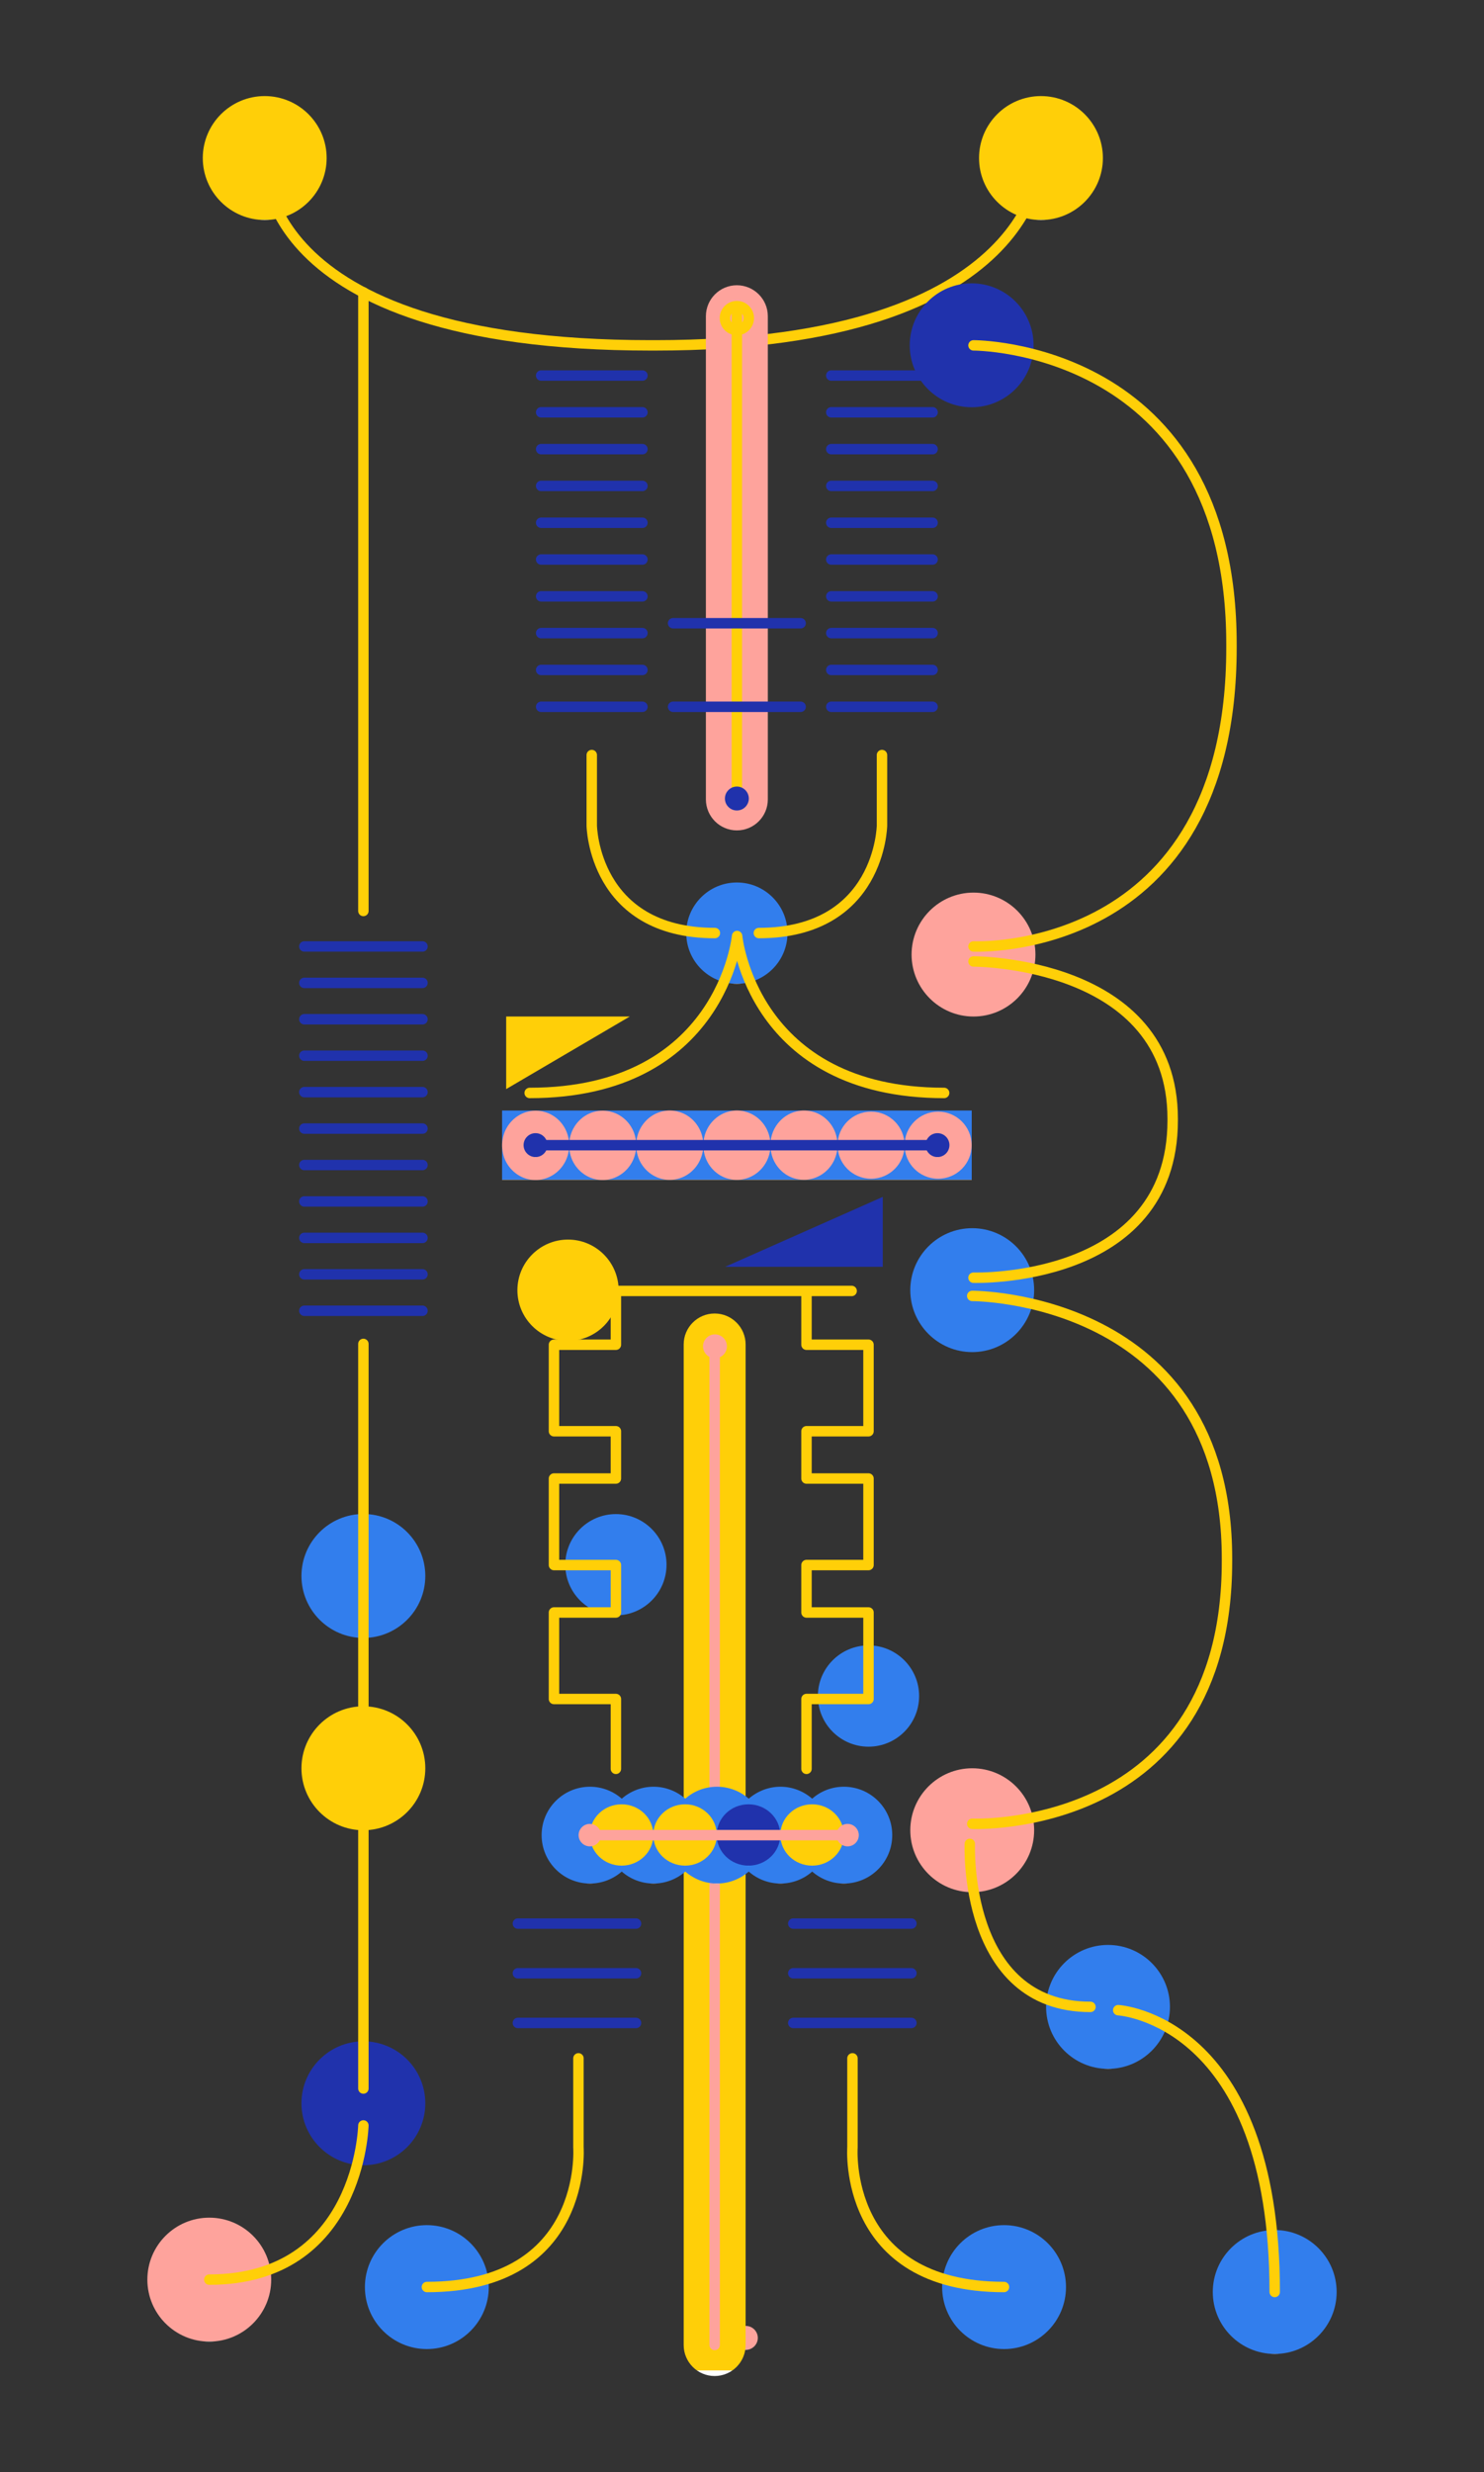 <?xml version="1.0" encoding="UTF-8"?>
<svg id="bot12" xmlns="http://www.w3.org/2000/svg" viewBox="0 0 185 308">
  <rect x="0" y="0" width="185" height="308" fill="#333333" stroke="none"/>
  <defs>
    <style>
      .stroke-width {
        stroke-width: 1.3px;
      }

      .stroke-color-1 {
        stroke: #ffcf08;
      }

      .stroke-color-2 {
        stroke: #fea39c;
      }

      .stroke-color-3 {
        stroke:#327eed;
      }

      .stroke-color-4 {
        stroke: #2032ac;
      }      
    </style>  
    <linearGradient id="color-1" gradientTransform="rotate(90)">
      <stop offset="0%" stop-color="#ffcf08" />
      <stop offset="100%" stop-color="#ffcf08" />
      <stop offset="100%" stop-color="white" />
    </linearGradient>
    <linearGradient id="color-2" gradientTransform="rotate(90)">
      <stop offset="0%" stop-color="#fea39c" />
      <stop offset="100%" stop-color="#fea39c" />
      <stop offset="100%" stop-color="white" />
    </linearGradient>
    <linearGradient id="color-3" gradientTransform="rotate(90)">
      <stop offset="0%" stop-color="#327eed" />
      <stop offset="100%" stop-color="#327eed" />
      <stop offset="100%" stop-color="white" />
    </linearGradient>   
    <linearGradient id="color-4" gradientTransform="rotate(90)">
      <stop offset="0%" stop-color="#2032ac" />
      <stop offset="100%" stop-color="#2032ac" />
      <stop offset="100%" stop-color="white" />
    </linearGradient>  
  </defs>
  <path class="color-4" d="m92.98,292.77c.82,0,1.49-.67,1.49-1.49s-.67-1.49-1.49-1.49-1.49.67-1.49,1.49.67,1.49,1.49,1.49Z" fill="url(#color-2)"/>
  <path stroke-linejoin="round" stroke-linecap="round" class="stroke-width stroke-color-1" d="m129.77,19.7s.17,23.33-48.11,23.33h-.55c-50.08,0-48.11-23.33-48.11-23.33" fill="none"/>
  <path class="color-3" d="m129.77,27.41c4.26,0,7.72-3.46,7.72-7.72s-3.46-7.72-7.72-7.72-7.72,3.46-7.72,7.72,3.46,7.72,7.72,7.72Z" fill="url(#color-1)"/>
  <path class="color-1" d="m121.2,168.46c4.26,0,7.72-3.46,7.72-7.72s-3.46-7.72-7.72-7.72-7.72,3.46-7.72,7.72,3.46,7.72,7.72,7.72Z" fill="url(#color-3)"/>
  <path class="color-4" d="m121.36,126.65c4.26,0,7.72-3.46,7.72-7.72s-3.46-7.72-7.72-7.72-7.72,3.46-7.72,7.72,3.46,7.72,7.72,7.72Z" fill="url(#color-2)"/>
  <path class="color-1" d="m121.13,50.74c4.26,0,7.72-3.46,7.72-7.72s-3.46-7.72-7.72-7.72-7.72,3.46-7.72,7.72,3.46,7.72,7.72,7.72Z" fill="url(#color-4)"/>
  <path class="color-4" d="m121.2,235.75c4.26,0,7.72-3.46,7.72-7.72s-3.46-7.72-7.72-7.72-7.72,3.46-7.72,7.72,3.46,7.72,7.72,7.72Z" fill="url(#color-2)"/>
  <path class="color-1" d="m138.13,257.76c4.26,0,7.72-3.46,7.72-7.72s-3.46-7.72-7.72-7.72-7.72,3.46-7.72,7.72,3.46,7.72,7.72,7.72Z" fill="url(#color-3)"/>
  <path class="color-1" d="m158.91,293.28c4.26,0,7.72-3.46,7.72-7.72s-3.46-7.72-7.72-7.72-7.72,3.46-7.72,7.72,3.46,7.72,7.72,7.72Z" fill="url(#color-3)"/>
  <path class="color-1" d="m45.3,204.07c4.26,0,7.72-3.46,7.72-7.72s-3.46-7.72-7.72-7.72-7.72,3.46-7.72,7.72,3.46,7.72,7.72,7.72Z" fill="url(#color-3)"/>
  <path class="color-3" d="m45.3,228.03c4.26,0,7.72-3.46,7.72-7.72s-3.46-7.72-7.72-7.72-7.72,3.46-7.72,7.72,3.46,7.72,7.72,7.72Z" fill="url(#color-1)"/>
  <path class="color-1" d="m53.21,292.67c4.26,0,7.72-3.46,7.72-7.72s-3.46-7.72-7.72-7.72-7.72,3.46-7.72,7.72,3.46,7.72,7.72,7.72Z" fill="url(#color-3)"/>
  <path class="color-4" d="m45.3,269.77c4.26,0,7.72-3.46,7.72-7.72s-3.46-7.72-7.72-7.72-7.72,3.46-7.72,7.72,3.46,7.72,7.72,7.72Z" fill="url(#color-4)"/>
  <path class="color-1" d="m26.09,291.74c4.26,0,7.72-3.46,7.72-7.72s-3.46-7.72-7.72-7.72-7.72,3.46-7.72,7.72,3.46,7.72,7.72,7.72Z" fill="url(#color-2)"/>
  <path class="color-1" d="m125.17,292.67c4.26,0,7.72-3.46,7.72-7.72s-3.46-7.72-7.72-7.72-7.72,3.46-7.72,7.72,3.46,7.72,7.72,7.72Z" fill="url(#color-3)"/>
  <path class="color-1" d="m91.86,122.57c3.49,0,6.31-2.83,6.31-6.31s-2.83-6.31-6.31-6.31-6.31,2.83-6.31,6.31,2.83,6.31,6.31,6.31Z" fill="url(#color-3)"/>
  <path class="color-3" d="m76.78,201.26c3.49,0,6.31-2.83,6.31-6.31s-2.83-6.31-6.31-6.31-6.31,2.83-6.31,6.31,2.83,6.31,6.31,6.31Z" fill="url(#color-3)"/>
  <path class="color-3" d="m70.81,167.06c3.49,0,6.31-2.83,6.31-6.31s-2.83-6.31-6.31-6.31-6.31,2.83-6.31,6.31,2.83,6.31,6.31,6.31Z" fill="url(#color-1)"/>
  <path class="color-1" d="m108.27,217.62c3.49,0,6.31-2.83,6.31-6.31s-2.83-6.31-6.31-6.31-6.31,2.83-6.31,6.31,2.83,6.31,6.31,6.31Z" fill="url(#color-3)"/>
  <path class="color-3" d="m33,27.41c4.26,0,7.72-3.46,7.72-7.72s-3.46-7.72-7.72-7.72-7.72,3.46-7.72,7.72,3.46,7.72,7.72,7.72Z" fill="url(#color-1)"/>
  <path stroke-linejoin="round" stroke-linecap="round" class="stroke-width stroke-color-4" d="m103.63,46.79h12.63" fill="none"/>
  <path stroke-linejoin="round" stroke-linecap="round" class="stroke-width stroke-color-4" d="m103.63,51.37h12.63" fill="none"/>
  <path stroke-linejoin="round" stroke-linecap="round" class="stroke-width stroke-color-4" d="m103.63,55.96h12.63" fill="none"/>
  <path stroke-linejoin="round" stroke-linecap="round" class="stroke-width stroke-color-4" d="m103.63,60.54h12.63" fill="none"/>
  <path stroke-linejoin="round" stroke-linecap="round" class="stroke-width stroke-color-4" d="m103.63,65.13h12.63" fill="none"/>
  <path stroke-linejoin="round" stroke-linecap="round" class="stroke-width stroke-color-4" d="m103.63,69.71h12.63" fill="none"/>
  <path stroke-linejoin="round" stroke-linecap="round" class="stroke-width stroke-color-4" d="m103.63,74.3h12.63" fill="none"/>
  <path stroke-linejoin="round" stroke-linecap="round" class="stroke-width stroke-color-4" d="m103.63,78.88h12.63" fill="none"/>
  <path stroke-linejoin="round" stroke-linecap="round" class="stroke-width stroke-color-4" d="m103.63,83.47h12.63" fill="none"/>
  <path stroke-linejoin="round" stroke-linecap="round" class="stroke-width stroke-color-4" d="m103.63,88.06h12.63" fill="none"/>
  <path stroke-linejoin="round" stroke-linecap="round" class="stroke-width stroke-color-4" d="m67.46,46.79h12.63" fill="none"/>
  <path stroke-linejoin="round" stroke-linecap="round" class="stroke-width stroke-color-4" d="m67.46,51.37h12.63" fill="none"/>
  <path stroke-linejoin="round" stroke-linecap="round" class="stroke-width stroke-color-4" d="m67.46,55.96h12.63" fill="none"/>
  <path stroke-linejoin="round" stroke-linecap="round" class="stroke-width stroke-color-4" d="m67.46,60.54h12.63" fill="none"/>
  <path stroke-linejoin="round" stroke-linecap="round" class="stroke-width stroke-color-4" d="m67.46,65.13h12.63" fill="none"/>
  <path stroke-linejoin="round" stroke-linecap="round" class="stroke-width stroke-color-4" d="m67.46,69.71h12.63" fill="none"/>
  <path stroke-linejoin="round" stroke-linecap="round" class="stroke-width stroke-color-4" d="m67.46,74.3h12.63" fill="none"/>
  <path stroke-linejoin="round" stroke-linecap="round" class="stroke-width stroke-color-4" d="m67.46,78.88h12.63" fill="none"/>
  <path stroke-linejoin="round" stroke-linecap="round" class="stroke-width stroke-color-4" d="m67.46,83.47h12.63" fill="none"/>
  <path stroke-linejoin="round" stroke-linecap="round" class="stroke-width stroke-color-4" d="m67.46,88.06h12.63" fill="none"/>
  <path stroke-linejoin="round" stroke-linecap="round" class="stroke-width stroke-color-4" d="m37.94,117.92h14.73" fill="none"/>
  <path stroke-linejoin="round" stroke-linecap="round" class="stroke-width stroke-color-4" d="m37.94,122.46h14.73" fill="none"/>
  <path stroke-linejoin="round" stroke-linecap="round" class="stroke-width stroke-color-4" d="m37.94,126.99h14.73" fill="none"/>
  <path stroke-linejoin="round" stroke-linecap="round" class="stroke-width stroke-color-4" d="m37.94,131.53h14.73" fill="none"/>
  <path stroke-linejoin="round" stroke-linecap="round" class="stroke-width stroke-color-4" d="m37.94,136.07h14.73" fill="none"/>
  <path stroke-linejoin="round" stroke-linecap="round" class="stroke-width stroke-color-4" d="m64.56,239.66h14.73" fill="none"/>
  <path stroke-linejoin="round" stroke-linecap="round" class="stroke-width stroke-color-4" d="m64.56,245.85h14.73" fill="none"/>
  <path stroke-linejoin="round" stroke-linecap="round" class="stroke-width stroke-color-4" d="m64.56,252.04h14.73" fill="none"/>
  <path stroke-linejoin="round" stroke-linecap="round" class="stroke-width stroke-color-4" d="m98.89,239.66h14.73" fill="none"/>
  <path stroke-linejoin="round" stroke-linecap="round" class="stroke-width stroke-color-4" d="m98.89,245.85h14.73" fill="none"/>
  <path stroke-linejoin="round" stroke-linecap="round" class="stroke-width stroke-color-4" d="m98.89,252.04h14.73" fill="none"/>
  <path stroke-linejoin="round" stroke-linecap="round" class="stroke-width stroke-color-4" d="m37.94,140.61h14.73" fill="none"/>
  <path stroke-linejoin="round" stroke-linecap="round" class="stroke-width stroke-color-4" d="m37.94,145.15h14.73" fill="none"/>
  <path stroke-linejoin="round" stroke-linecap="round" class="stroke-width stroke-color-4" d="m37.94,149.69h14.73" fill="none"/>
  <path stroke-linejoin="round" stroke-linecap="round" class="stroke-width stroke-color-4" d="m37.94,154.23h14.73" fill="none"/>
  <path stroke-linejoin="round" stroke-linecap="round" class="stroke-width stroke-color-4" d="m37.94,158.77h14.73" fill="none"/>
  <path stroke-linejoin="round" stroke-linecap="round" class="stroke-width stroke-color-4" d="m37.94,163.31h14.73" fill="none"/>
  <path class="color-4" d="m95.72,39.4c0-2.13-1.73-3.86-3.86-3.86s-3.86,1.73-3.86,3.86v60.2c0,2.13,1.73,3.86,3.86,3.86s3.86-1.73,3.86-3.86v-60.2Z" fill="url(#color-2)"/>
  <path class="color-1" d="m62.59,138.36v8.63h58.55v-8.63h-58.55Z" fill="url(#color-3)"/>
  <path class="color-4" d="m84.45,138.47c-3.05-.7-5.71,2.05-5.03,5.2.34,1.59,1.59,2.86,3.12,3.22,3.05.69,5.7-2.05,5.03-5.19-.34-1.59-1.58-2.87-3.12-3.22h0Z" fill="url(#color-2)"/>
  <path class="color-4" d="m76.09,138.49c-3.05-.7-5.71,2.05-5.03,5.2.34,1.59,1.59,2.86,3.12,3.22,3.05.69,5.7-2.05,5.03-5.19-.34-1.59-1.58-2.87-3.12-3.22h0Z" fill="url(#color-2)"/>
  <path class="color-4" d="m67.73,138.49c-3.05-.7-5.71,2.05-5.03,5.2.34,1.59,1.59,2.86,3.12,3.22,3.05.69,5.7-2.05,5.03-5.19-.34-1.59-1.58-2.87-3.12-3.22h0Z" fill="url(#color-2)"/>
  <path class="color-4" d="m92.82,138.47c-3.05-.7-5.71,2.05-5.03,5.2.34,1.59,1.59,2.87,3.12,3.22,3.05.69,5.71-2.05,5.03-5.19-.34-1.59-1.58-2.87-3.12-3.22h0Z" fill="url(#color-2)"/>
  <path class="color-4" d="m101.18,138.47c-3.05-.69-5.71,2.05-5.03,5.19.34,1.59,1.58,2.87,3.12,3.22,3.05.69,5.71-2.05,5.03-5.19-.34-1.59-1.58-2.87-3.12-3.22Z" fill="url(#color-2)"/>
  <path class="color-4" d="m108.59,146.86c2.31,0,4.18-1.87,4.18-4.18s-1.87-4.18-4.18-4.18-4.18,1.87-4.18,4.18,1.87,4.18,4.18,4.18Z" fill="url(#color-2)"/>
  <path class="color-4" d="m116.95,146.86c2.31,0,4.18-1.87,4.18-4.18s-1.87-4.18-4.18-4.18-4.18,1.87-4.18,4.18,1.87,4.18,4.18,4.18Z" fill="url(#color-2)"/>
  <path stroke-linejoin="round" stroke-linecap="round" class="stroke-width stroke-color-4" d="m66.76,142.68h50.1" fill="none"/>
  <path class="color-2" d="m66.76,144.16c.82,0,1.49-.67,1.49-1.49s-.67-1.49-1.49-1.49-1.49.67-1.49,1.49.67,1.49,1.49,1.49Z" fill="url(#color-4)"/>
  <path class="color-2" d="m116.87,144.16c.82,0,1.49-.67,1.49-1.49s-.67-1.49-1.49-1.49-1.49.67-1.49,1.49.67,1.49,1.49,1.49Z" fill="url(#color-4)"/>
  <path stroke-linejoin="round" stroke-linecap="round" class="stroke-width stroke-color-1" d="m70.86,160.84h35.31" fill="none"/>
  <path stroke-linejoin="round" stroke-linecap="round" class="stroke-width stroke-color-1" d="m45.3,36.42v77.08" fill="none"/>
  <path stroke-linejoin="round" stroke-linecap="round" class="stroke-width stroke-color-1" d="m45.3,167.44v92.77" fill="none"/>
  <path stroke-linejoin="round" stroke-linecap="round" class="stroke-width stroke-color-1" d="m73.77,94.07v8.79s.2,13.39,15.35,13.39" fill="none"/>
  <path stroke-linejoin="round" stroke-linecap="round" class="stroke-width stroke-color-1" d="m109.95,94.07v8.79s-.2,13.39-15.35,13.39" fill="none"/>
  <path stroke-linejoin="round" stroke-linecap="round" class="stroke-width stroke-color-1" d="m91.86,39.2v60.29" fill="none"/>
  <path stroke-linejoin="round" stroke-linecap="round" class="stroke-width stroke-color-4" d="m83.91,88.06h15.9" fill="none"/>
  <path stroke-linejoin="round" stroke-linecap="round" class="stroke-width stroke-color-4" d="m83.91,77.65h15.9" fill="none"/>
  <path stroke-linejoin="round" stroke-linecap="round" class="stroke-width stroke-color-1" d="m117.7,136.17c-23.96,0-25.81-19.55-25.81-19.55,0,0-1.9,19.55-25.86,19.55" fill="none"/>
  <path stroke-linejoin="round" stroke-linecap="round" class="stroke-width stroke-color-1" d="m91.86,41.12c.82,0,1.49-.67,1.49-1.49s-.67-1.49-1.49-1.49-1.49.67-1.49,1.49.67,1.49,1.49,1.49Z" fill="none"/>
  <path class="color-3" d="m91.86,100.98c.82,0,1.49-.67,1.49-1.49s-.67-1.49-1.49-1.49-1.49.67-1.49,1.49.67,1.49,1.49,1.49Z" fill="url(#color-4)"/>
  <path class="color-3" d="m92.95,167.51c0-2.13-1.73-3.86-3.86-3.86s-3.86,1.73-3.86,3.86v124.66c0,2.13,1.73,3.86,3.86,3.86s3.86-1.73,3.86-3.86v-124.66Z" fill="url(#color-1)"/>
  <path stroke-linejoin="round" stroke-linecap="round" class="stroke-width stroke-color-2" d="m89.09,167.31v124.85" fill="none"/>
  <path class="color-4" d="m89.13,169.23c.82,0,1.49-.67,1.49-1.49s-.67-1.49-1.49-1.49-1.49.67-1.49,1.49.67,1.49,1.49,1.49Z" fill="url(#color-2)"/>
  <path stroke-linejoin="round" stroke-linecap="round" class="stroke-width stroke-color-1" d="m76.78,161.46v6.08h-7.72v10.78h7.72v5.89h-7.72v10.78h7.72v5.91h-7.72v10.78h7.72v8.7" fill="none"/>
  <path stroke-linejoin="round" stroke-linecap="round" class="stroke-width stroke-color-1" d="m100.54,161.46v6.08h7.73v10.78h-7.73v5.89h7.73v10.78h-7.73v5.91h7.73v10.78h-7.73v8.7" fill="none"/>
  <path class="color-1" d="m105.2,222.61c-1.52,0-2.9.56-3.95,1.49-1.06-.92-2.44-1.49-3.95-1.49s-2.9.57-3.96,1.49c-1.06-.93-2.45-1.49-3.96-1.49s-2.9.56-3.95,1.49c-1.06-.92-2.44-1.49-3.96-1.49s-2.9.57-3.96,1.49c-1.06-.93-2.45-1.49-3.96-1.49-3.33,0-6.03,2.7-6.03,6.03s2.7,6.03,6.03,6.03c1.52,0,2.9-.57,3.96-1.49,1.06.93,2.45,1.49,3.96,1.49s2.9-.56,3.96-1.49c1.06.92,2.44,1.49,3.95,1.49s2.9-.57,3.96-1.49c1.06.93,2.45,1.49,3.96,1.49s2.9-.56,3.95-1.49c1.06.92,2.44,1.49,3.95,1.49,3.33,0,6.03-2.7,6.03-6.03s-2.7-6.03-6.03-6.03Z" fill="url(#color-3)"/>
  <path class="color-3" d="m77.49,232.44c2.19,0,3.96-1.71,3.96-3.82s-1.77-3.82-3.96-3.82-3.96,1.71-3.96,3.82,1.77,3.82,3.96,3.82Z" fill="url(#color-1)"/>
  <path class="color-3" d="m85.4,232.44c2.19,0,3.96-1.71,3.96-3.82s-1.77-3.82-3.96-3.82-3.96,1.71-3.96,3.82,1.77,3.82,3.96,3.82Z" fill="url(#color-1)"/>
  <path class="color-2" d="m93.31,232.44c2.19,0,3.96-1.71,3.96-3.82s-1.77-3.82-3.96-3.82-3.96,1.71-3.96,3.82,1.77,3.82,3.96,3.82Z" fill="url(#color-4)"/>
  <path class="color-3" d="m101.24,232.44c2.19,0,3.96-1.71,3.96-3.82s-1.77-3.82-3.96-3.82-3.96,1.71-3.96,3.82,1.77,3.82,3.96,3.82Z" fill="url(#color-1)"/>
  <path class="color-4" d="m73.53,230.04c.77,0,1.4-.63,1.4-1.4s-.63-1.4-1.4-1.4-1.4.63-1.4,1.4.63,1.4,1.4,1.4Z" fill="url(#color-2)"/>
  <path class="color-4" d="m105.66,230.04c.78,0,1.4-.63,1.4-1.4s-.63-1.4-1.4-1.4-1.4.63-1.4,1.4.63,1.4,1.4,1.4Z" fill="url(#color-2)"/>
  <path stroke-linejoin="round" stroke-linecap="round" class="stroke-width stroke-color-2" d="m73.53,228.64h32.13" fill="none"/>
  <path stroke-linejoin="round" stroke-linecap="round" class="stroke-width stroke-color-1" d="m106.27,256.45v11.1s-1.26,17.39,18.89,17.39" fill="none"/>
  <path stroke-linejoin="round" stroke-linecap="round" class="stroke-width stroke-color-1" d="m72.11,256.45v11.1s1.26,17.39-18.89,17.39" fill="none"/>
  <path stroke-linejoin="round" stroke-linecap="round" class="stroke-width stroke-color-1" d="m120.9,229.73s-.87,20.31,15.04,20.31" fill="none"/>
  <path stroke-linejoin="round" stroke-linecap="round" class="stroke-width stroke-color-1" d="m139.4,250.45s19.51,1.09,19.51,35.11" fill="none"/>
  <path stroke-linejoin="round" stroke-linecap="round" class="stroke-width stroke-color-1" d="m121.2,161.46s31.76-.11,31.76,32.7v.37c0,34.04-31.76,32.7-31.76,32.7" fill="none"/>
  <path stroke-linejoin="round" stroke-linecap="round" class="stroke-width stroke-color-1" d="m121.36,119.79s24.83-.07,24.83,19.59v.22c0,20.39-24.83,19.59-24.83,19.59" fill="none"/>
  <path stroke-linejoin="round" stroke-linecap="round" class="stroke-width stroke-color-1" d="m45.3,264.81s-.43,19.21-19.21,19.21" fill="none" />
  <path stroke-linejoin="round" stroke-linecap="round" class="stroke-width stroke-color-1" d="m121.36,43.03s32.16-.13,32.16,37.23v.43c0,38.76-32.16,37.23-32.16,37.23" fill="none"/>
  <path class="color-2" d="m110.05,149.12v8.71h-19.65l19.65-8.71Z" fill="url(#color-4)"/>
  <path class="color-3" d="m63.1,135.69v-9.04h15.41l-15.41,9.04Z" fill="url(#color-1)"/>
</svg>